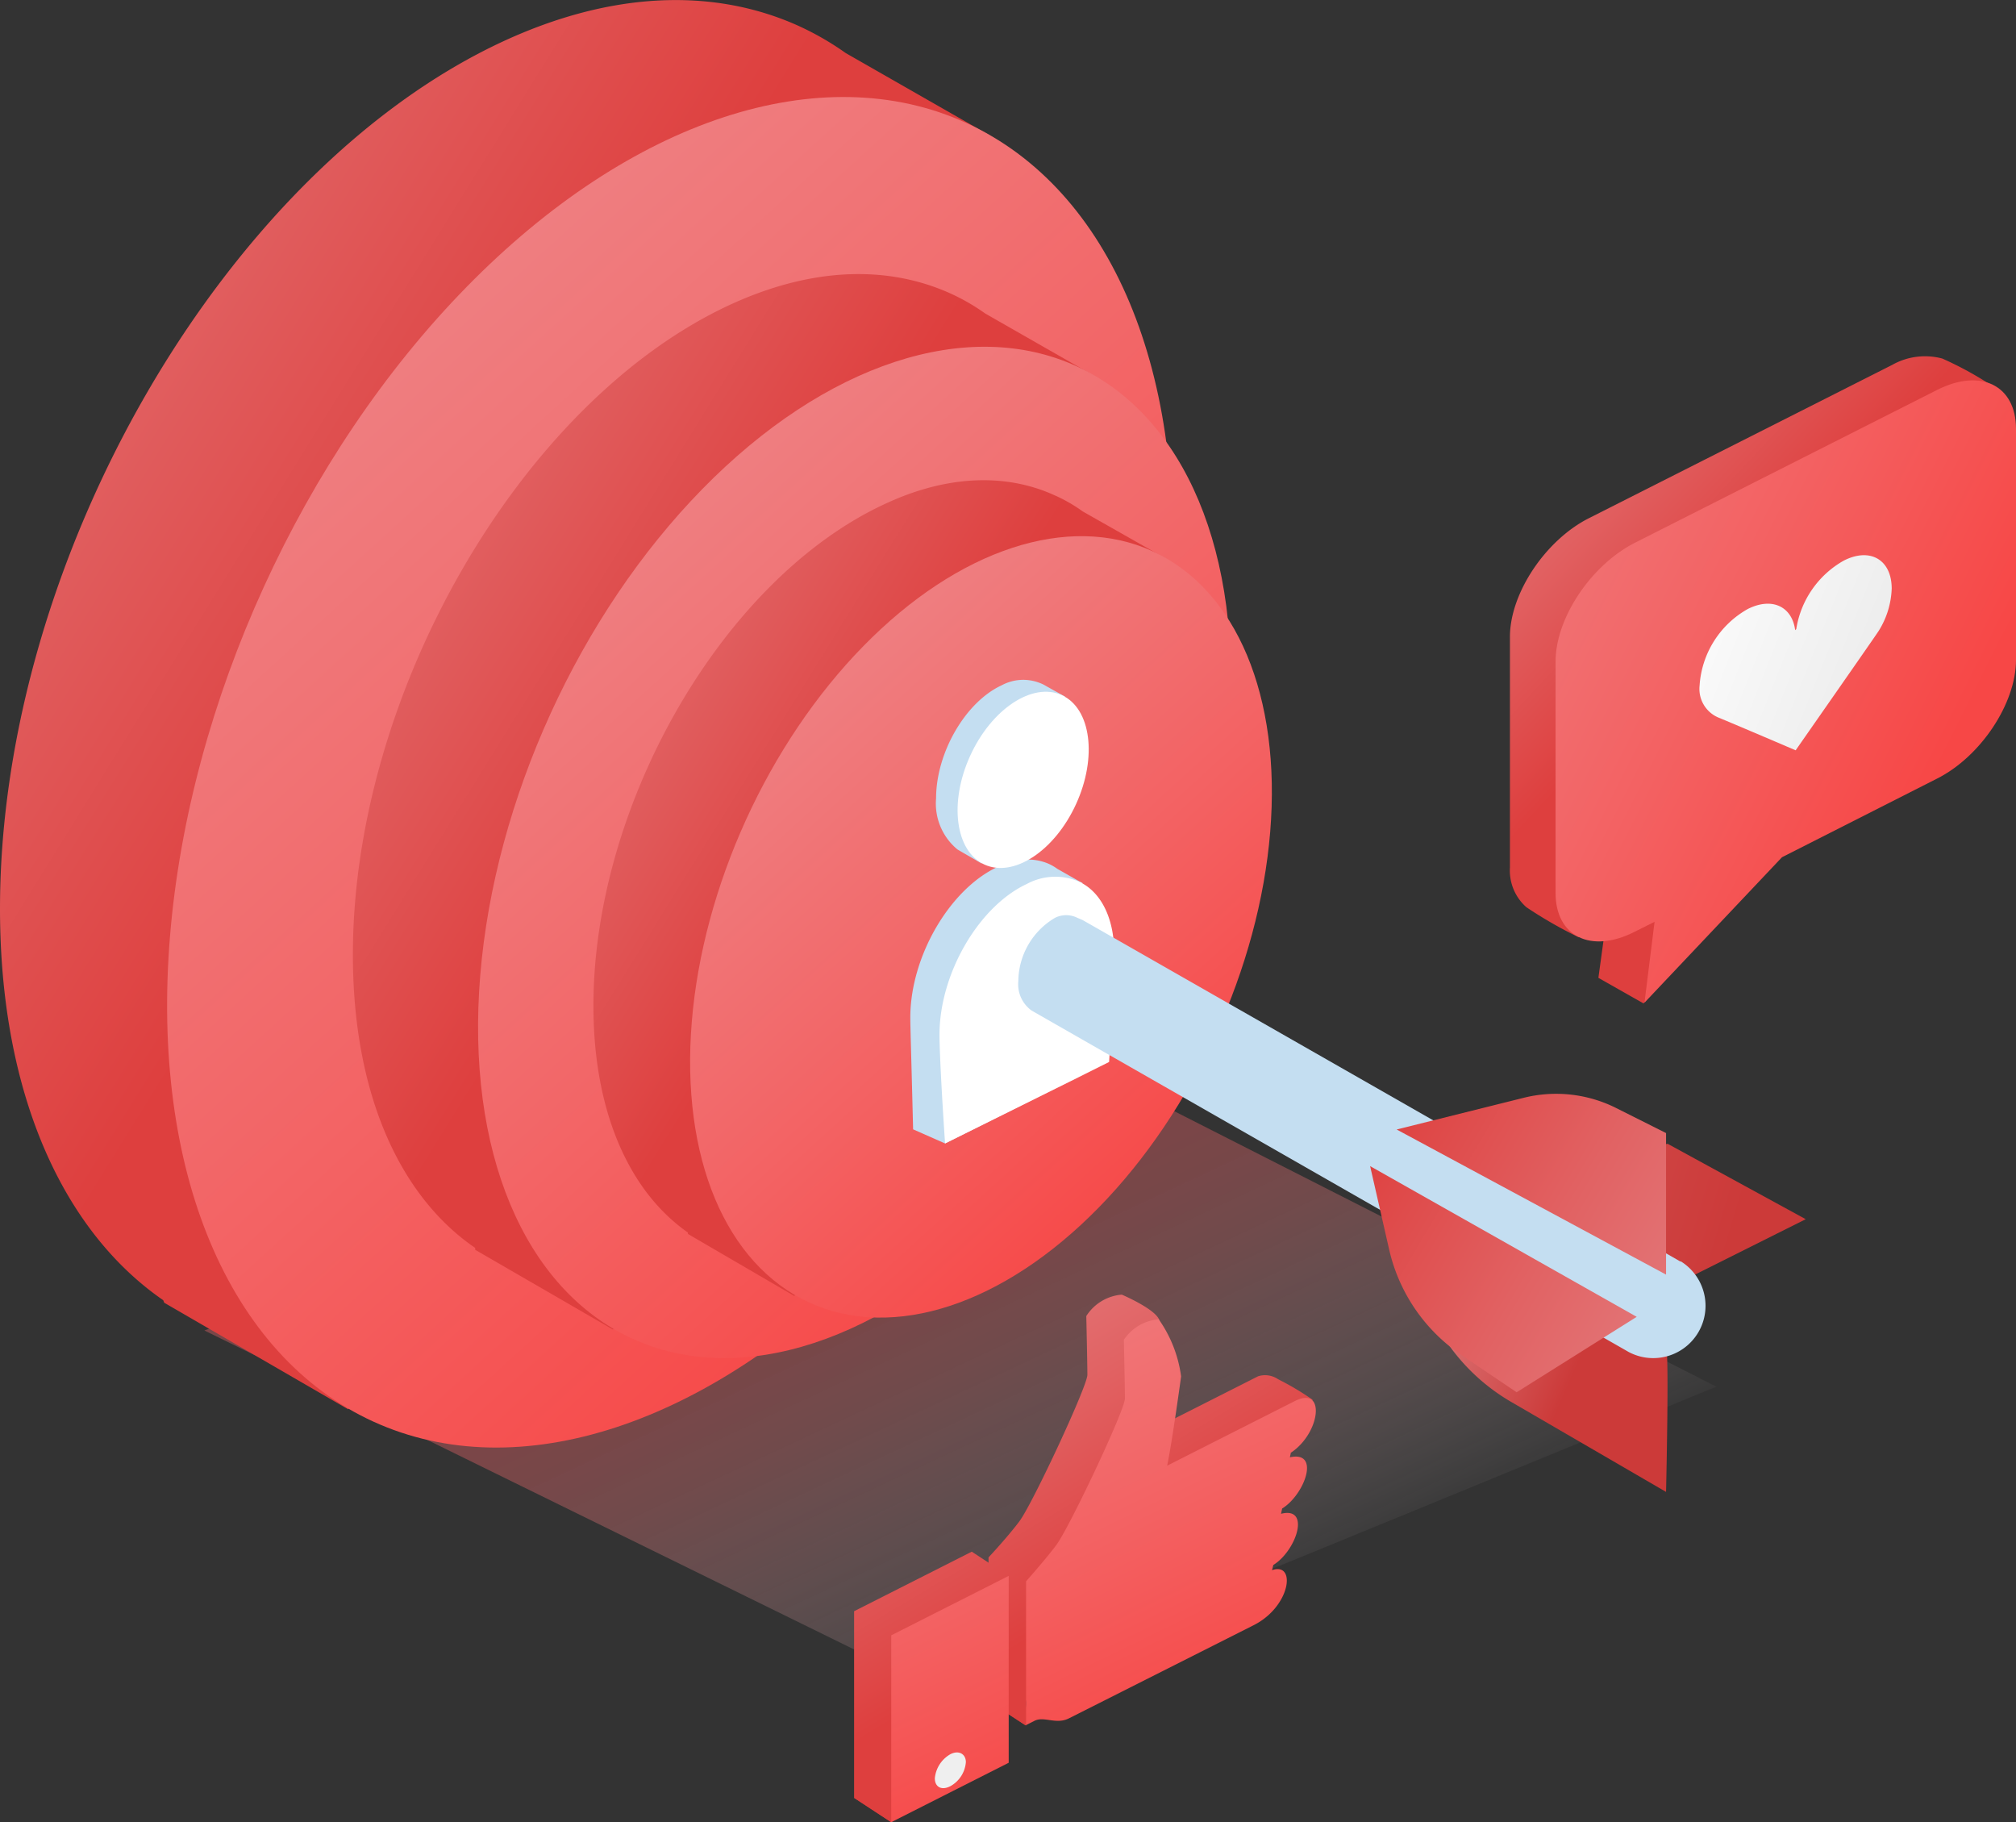 <svg xmlns="http://www.w3.org/2000/svg" xmlns:xlink="http://www.w3.org/1999/xlink" viewBox="0 0 129.91 117.4"><rect x="0" y="0" width="129.91" height="117.4" fill="#333333" stroke="none"/><defs><style>.cls-1{opacity:0.4;fill:url(#linear-gradient);}.cls-2{fill:url(#linear-gradient-2);}.cls-3{fill:url(#linear-gradient-3);}.cls-4{fill:url(#linear-gradient-4);}.cls-5{fill:url(#linear-gradient-5);}.cls-6{fill:url(#linear-gradient-6);}.cls-7{fill:url(#linear-gradient-7);}.cls-8{fill:#c4def1;}.cls-9{fill:#fff;}.cls-10{fill:url(#linear-gradient-8);}.cls-11{fill:url(#linear-gradient-9);}.cls-12{fill:url(#linear-gradient-10);}.cls-13{fill:url(#linear-gradient-11);}.cls-14{fill:url(#linear-gradient-12);}.cls-15{fill:url(#linear-gradient-13);}.cls-16{fill:url(#linear-gradient-14);}.cls-17{fill:url(#linear-gradient-15);}.cls-18{fill:url(#linear-gradient-16);}.cls-19{fill:url(#linear-gradient-17);}.cls-20{fill:url(#linear-gradient-18);}.cls-21{fill:url(#linear-gradient-19);}.cls-22{fill:url(#linear-gradient-20);}.cls-23{fill:url(#linear-gradient-21);}</style><linearGradient id="linear-gradient" x1="50.55" y1="63.27" x2="72.18" y2="109.55" gradientUnits="userSpaceOnUse"><stop offset="0.38" stop-color="#e46266"/><stop offset="0.44" stop-color="#e5686c" stop-opacity="0.96"/><stop offset="0.53" stop-color="#e7777b" stop-opacity="0.86"/><stop offset="0.64" stop-color="#ea9195" stop-opacity="0.69"/><stop offset="0.78" stop-color="#efb4b8" stop-opacity="0.46"/><stop offset="0.92" stop-color="#f5e0e4" stop-opacity="0.17"/><stop offset="1" stop-color="#f9fafe" stop-opacity="0"/></linearGradient><linearGradient id="linear-gradient-2" x1="28.56" y1="40.97" x2="-65.92" y2="-17.63" gradientUnits="userSpaceOnUse"><stop offset="0" stop-color="#de3f3e"/><stop offset="0.25" stop-color="#e16263"/><stop offset="0.58" stop-color="#e58b8e"/><stop offset="0.85" stop-color="#e7a4a8"/><stop offset="1" stop-color="#e8adb2"/></linearGradient><linearGradient id="linear-gradient-3" x1="68.28" y1="77.31" x2="-36.06" y2="-37.16" gradientTransform="translate(70.48 -10.17) rotate(65.45)" gradientUnits="userSpaceOnUse"><stop offset="0" stop-color="#f74746"/><stop offset="0.21" stop-color="#f36263"/><stop offset="0.56" stop-color="#ed8b8e"/><stop offset="0.84" stop-color="#e9a4a8"/><stop offset="1" stop-color="#e8adb2"/></linearGradient><linearGradient id="linear-gradient-4" x1="44.13" y1="48.35" x2="-26.62" y2="4.47" xlink:href="#linear-gradient-2"/><linearGradient id="linear-gradient-5" x1="73.86" y1="75.56" x2="-4.26" y2="-10.16" gradientTransform="translate(82.14 -17.97) rotate(65.45)" xlink:href="#linear-gradient-3"/><linearGradient id="linear-gradient-6" x1="54.77" y1="54.64" x2="0.09" y2="20.72" xlink:href="#linear-gradient-2"/><linearGradient id="linear-gradient-7" x1="77.75" y1="75.67" x2="17.37" y2="9.42" gradientTransform="translate(91.27 -22.59) rotate(65.45)" xlink:href="#linear-gradient-3"/><linearGradient id="linear-gradient-8" x1="111.85" y1="79.19" x2="9.84" y2="48.66" gradientUnits="userSpaceOnUse"><stop offset="0" stop-color="#cc3a39"/><stop offset="0.28" stop-color="#d66263"/><stop offset="0.6" stop-color="#e08a8e"/><stop offset="0.85" stop-color="#e6a4a8"/><stop offset="1" stop-color="#e8adb2"/></linearGradient><linearGradient id="linear-gradient-9" x1="101.65" y1="87.96" x2="80.28" y2="78.62" xlink:href="#linear-gradient-8"/><linearGradient id="linear-gradient-10" x1="90.42" y1="67.97" x2="139.3" y2="97" xlink:href="#linear-gradient-2"/><linearGradient id="linear-gradient-11" x1="84.86" y1="77.33" x2="133.74" y2="106.36" xlink:href="#linear-gradient-2"/><linearGradient id="linear-gradient-12" x1="111.07" y1="39.5" x2="78.92" y2="9.41" xlink:href="#linear-gradient-2"/><linearGradient id="linear-gradient-13" x1="125.37" y1="48.84" x2="52.83" y2="12.32" gradientTransform="matrix(1, 0, 0, 1, 0, 0)" xlink:href="#linear-gradient-3"/><linearGradient id="linear-gradient-14" x1="106.71" y1="37.53" x2="159.02" y2="58.33" gradientUnits="userSpaceOnUse"><stop offset="0" stop-color="#fff"/><stop offset="0.38" stop-color="#e5e5e5"/><stop offset="0.74" stop-color="#d2d2d2"/><stop offset="1" stop-color="#ccc"/></linearGradient><linearGradient id="linear-gradient-15" x1="60.34" y1="109.22" x2="35.09" y2="66.91" xlink:href="#linear-gradient-2"/><linearGradient id="linear-gradient-16" x1="74.63" y1="100.69" x2="49.38" y2="58.38" xlink:href="#linear-gradient-2"/><linearGradient id="linear-gradient-17" x1="65.53" y1="106.12" x2="40.28" y2="63.81" xlink:href="#linear-gradient-2"/><linearGradient id="linear-gradient-18" x1="56.7" y1="111.39" x2="31.46" y2="69.08" xlink:href="#linear-gradient-2"/><linearGradient id="linear-gradient-19" x1="65.26" y1="117.79" x2="34.9" y2="55.36" gradientTransform="matrix(1, 0, 0, 1, 0, 0)" xlink:href="#linear-gradient-3"/><linearGradient id="linear-gradient-20" x1="80.17" y1="110.54" x2="49.8" y2="48.11" gradientTransform="matrix(1, 0, 0, 1, 0, 0)" xlink:href="#linear-gradient-3"/><linearGradient id="linear-gradient-21" x1="63.46" y1="118.67" x2="33.09" y2="56.24" gradientUnits="userSpaceOnUse"><stop offset="0" stop-color="#f2f2f2"/><stop offset="1" stop-color="#ccc"/></linearGradient></defs><title>Asset 15</title><g id="Layer_2" data-name="Layer 2"><g id="Layer_1-2" data-name="Layer 1"><polygon class="cls-1" points="61.54 109.46 13.17 85.72 64.39 65.86 110.6 89.34 61.54 109.46"/><path class="cls-2" d="M61.79,12.73l2-4L54.5,3.42a18.46,18.46,0,0,0-3.26-1.85l0,0h0C45.89-.76,39.4-.57,32.39,2.68,14.5,11,0,36,0,58.54,0,70.47,4.06,79.31,10.52,83.77l.06.16L22.44,90.8l2.07-4a28.63,28.63,0,0,0,7.88-2.43C50.28,76,64.79,51,64.79,28.48A38.8,38.8,0,0,0,61.79,12.73Z"/><ellipse class="cls-3" cx="43.16" cy="49.76" rx="45.99" ry="28.76" transform="translate(-20.03 68.34) rotate(-65.45)"/><path class="cls-4" d="M69,27.2l1.49-3-7-4a13.4,13.4,0,0,0-2.44-1.38l0,0h0c-4-1.73-8.83-1.59-14.08.85C33.6,25.9,22.74,44.62,22.74,61.51c0,8.92,3,15.55,7.88,18.89l0,.12,8.88,5.14,1.56-3A21.34,21.34,0,0,0,47,80.82C60.39,74.6,71.25,55.88,71.25,39A29.2,29.2,0,0,0,69,27.2Z"/><ellipse class="cls-5" cx="55.06" cy="54.93" rx="34.44" ry="21.53" transform="translate(-17.78 82.18) rotate(-65.45)"/><path class="cls-6" d="M74,38.29,75.15,36l-5.38-3.05a10,10,0,0,0-1.88-1.07l0,0h0C64.79,30.49,61,30.6,57,32.48,46.63,37.28,38.24,51.76,38.24,64.8c0,6.9,2.35,12,6.09,14.61l0,.09,6.86,4,1.2-2.33A16.76,16.76,0,0,0,57,79.73c10.36-4.8,18.75-19.27,18.75-32.32A22.68,22.68,0,0,0,74,38.29Z"/><ellipse class="cls-7" cx="63.21" cy="59.72" rx="26.61" ry="16.64" transform="translate(-17.37 92.4) rotate(-65.45)"/><path class="cls-8" d="M69.93,60.33c0,1-.17,4.47-.48,9.07L60.9,73.67l-2.06-.91c-.12-4.88-.18-6.59-.18-7.2,0-3.92,2.53-8.27,5.63-9.71a4.59,4.59,0,0,1,1.94-.47,3.31,3.31,0,0,1,1.34.27h0a3.25,3.25,0,0,1,.57.33l1.46.83.16.08h0l-.35.69A6.83,6.83,0,0,1,69.93,60.33Z"/><path class="cls-9" d="M71.8,61.42c0,.85-.11,3.44-.33,7l-2,1L60.9,73.67c-.24-3.52-.36-6.14-.36-7,0-3.93,2.52-8.27,5.63-9.72a3.86,3.86,0,0,1,3.43-.12,1.29,1.29,0,0,1,.16.09C71,57.62,71.8,59.21,71.8,61.42Z"/><path class="cls-8" d="M68.37,45.41l.26-.53-1.22-.68A2.22,2.22,0,0,0,67,44h0a2.93,2.93,0,0,0-2.45.15c-2.34,1.08-4.23,4.35-4.23,7.29a3.83,3.83,0,0,0,1.38,3.29v0l1.55.9.27-.53a3.68,3.68,0,0,0,1-.32c2.33-1.08,4.23-4.34,4.23-7.28A5.08,5.08,0,0,0,68.37,45.41Z"/><ellipse class="cls-9" cx="65.93" cy="50.24" rx="6" ry="3.75" transform="translate(-7.16 89.34) rotate(-65.45)"/><polygon class="cls-10" points="108.62 82.42 116.36 78.55 107.46 73.69 100.88 75.13 103.82 79.47 108.62 82.42"/><path class="cls-11" d="M107.36,86.81c.21.26,0,9.31,0,9.31l-10-5.81a12.84,12.84,0,0,1-5.73-7.08l-2-6.21Z"/><path class="cls-8" d="M108.29,81.28l-38.52-22-.35-.15a1.61,1.61,0,0,0-1.43,0,4.79,4.79,0,0,0-2.37,4.09,2.08,2.08,0,0,0,.86,1.89h0l38.48,22a3.37,3.37,0,0,0,3.34-5.85Z"/><path class="cls-12" d="M107.36,82.12V73l-3.25-1.63a8.63,8.63,0,0,0-5.93-.64L90,72.77Z"/><path class="cls-13" d="M105.47,84.84,97.73,89.7,94.2,87.32a11.21,11.21,0,0,1-4.68-6.8l-1.23-5.39Z"/><path class="cls-14" d="M121.93,23.51l-19.55,9.88c-2.8,1.42-5.08,4.84-5.08,7.64V55.88a3.15,3.15,0,0,0,1.06,2.57,28,28,0,0,0,3.36,1.93l2-2.64L103,63l2.91,1.65,8.68-11.31,7.31-4.78c2.8-1.41,5.07-4.84,5.07-7.64l1.57-15.95a22.17,22.17,0,0,0-3.38-1.87A4.31,4.31,0,0,0,121.93,23.51Z"/><path class="cls-15" d="M105.29,35l19.54-9.88c2.81-1.42,5.08-.29,5.08,2.51V42.52c0,2.8-2.27,6.22-5.08,7.64l-10,5.07-8.86,9.37.65-5.21-1.3.65c-2.81,1.42-5.08.29-5.08-2.51V42.68C100.21,39.88,102.48,36.46,105.29,35Z"/><path class="cls-16" d="M109.52,44.18a6.11,6.11,0,0,1,3.1-4.94c1.56-.79,2.86-.17,3.06,1.36l.07-.07a6.16,6.16,0,0,1,3.06-4.41c1.7-.87,3.09-.06,3.09,1.8a5.47,5.47,0,0,1-.84,2.73h0c-.16.26-5.35,7.69-5.35,7.69s-3.76-1.61-5-2.12A2,2,0,0,1,109.52,44.18Z"/><polygon class="cls-17" points="55.05 115.84 57.43 117.4 62.62 112.01 65 101.53 62.62 99.97 55.05 103.8 55.05 115.84"/><path class="cls-18" d="M80.75,92.33l.06-.33c.76-.5,3.55-1.11,3.77-1.82a17.83,17.83,0,0,0-2.22-1.32,1.49,1.49,0,0,0-1.29-.19l-8.24,4.17c.31-1.43.9-5.75.9-5.75-.07-1,1.3-1.42.94-2.12s-2.38-1.56-2.38-1.56A3,3,0,0,0,70,84.79s.07,3.07.07,3.79S66.56,96.83,65.7,98c-.46.62-1.29,1.58-2,2.34v9.26l2.38,1.56c.62-.31-.46-1.57.38-2l11.9-6c2.39-1.2,2.77-4.09,1.19-3.55l.08-.33c1.51-.93,2.43-3.79.5-3.3l.07-.34C81.68,94.75,82.76,91.89,80.75,92.33Z"/><polygon class="cls-19" points="66.12 101.91 63.74 100.35 63.74 100.71 65 101.53 65 110.44 66.12 111.17 66.12 101.91"/><polygon class="cls-20" points="57.43 105.36 55.05 103.8 55.05 115.84 57.43 117.4 57.43 105.36"/><polygon class="cls-21" points="65 113.57 57.43 117.4 57.43 105.36 65 101.53 65 113.57"/><path class="cls-22" d="M83.19,93.56l-.07.33c2-.44.94,2.42-.5,3.3l-.07.34c1.93-.49,1,2.37-.5,3.3l-.08.33c1.58-.54,1.2,2.35-1.19,3.55l-11.9,6c-.84.42-1.6-.16-2.22.16l-.54.27v-9.26c.67-.76,1.49-1.72,1.95-2.34.87-1.18,4.42-8.71,4.42-9.43s-.07-3.79-.07-3.79A3,3,0,0,1,74.67,85a8.29,8.29,0,0,1,1.44,3.68s-.59,4.32-.9,5.75l8.24-4.17c2-1,1.64,2.07-.26,3.33Z"/><path class="cls-23" d="M62.24,113.53a1.94,1.94,0,0,1-1,1.55c-.56.29-1,.06-1-.51a2,2,0,0,1,1-1.55C61.78,112.74,62.24,113,62.24,113.53Z"/></g></g></svg>